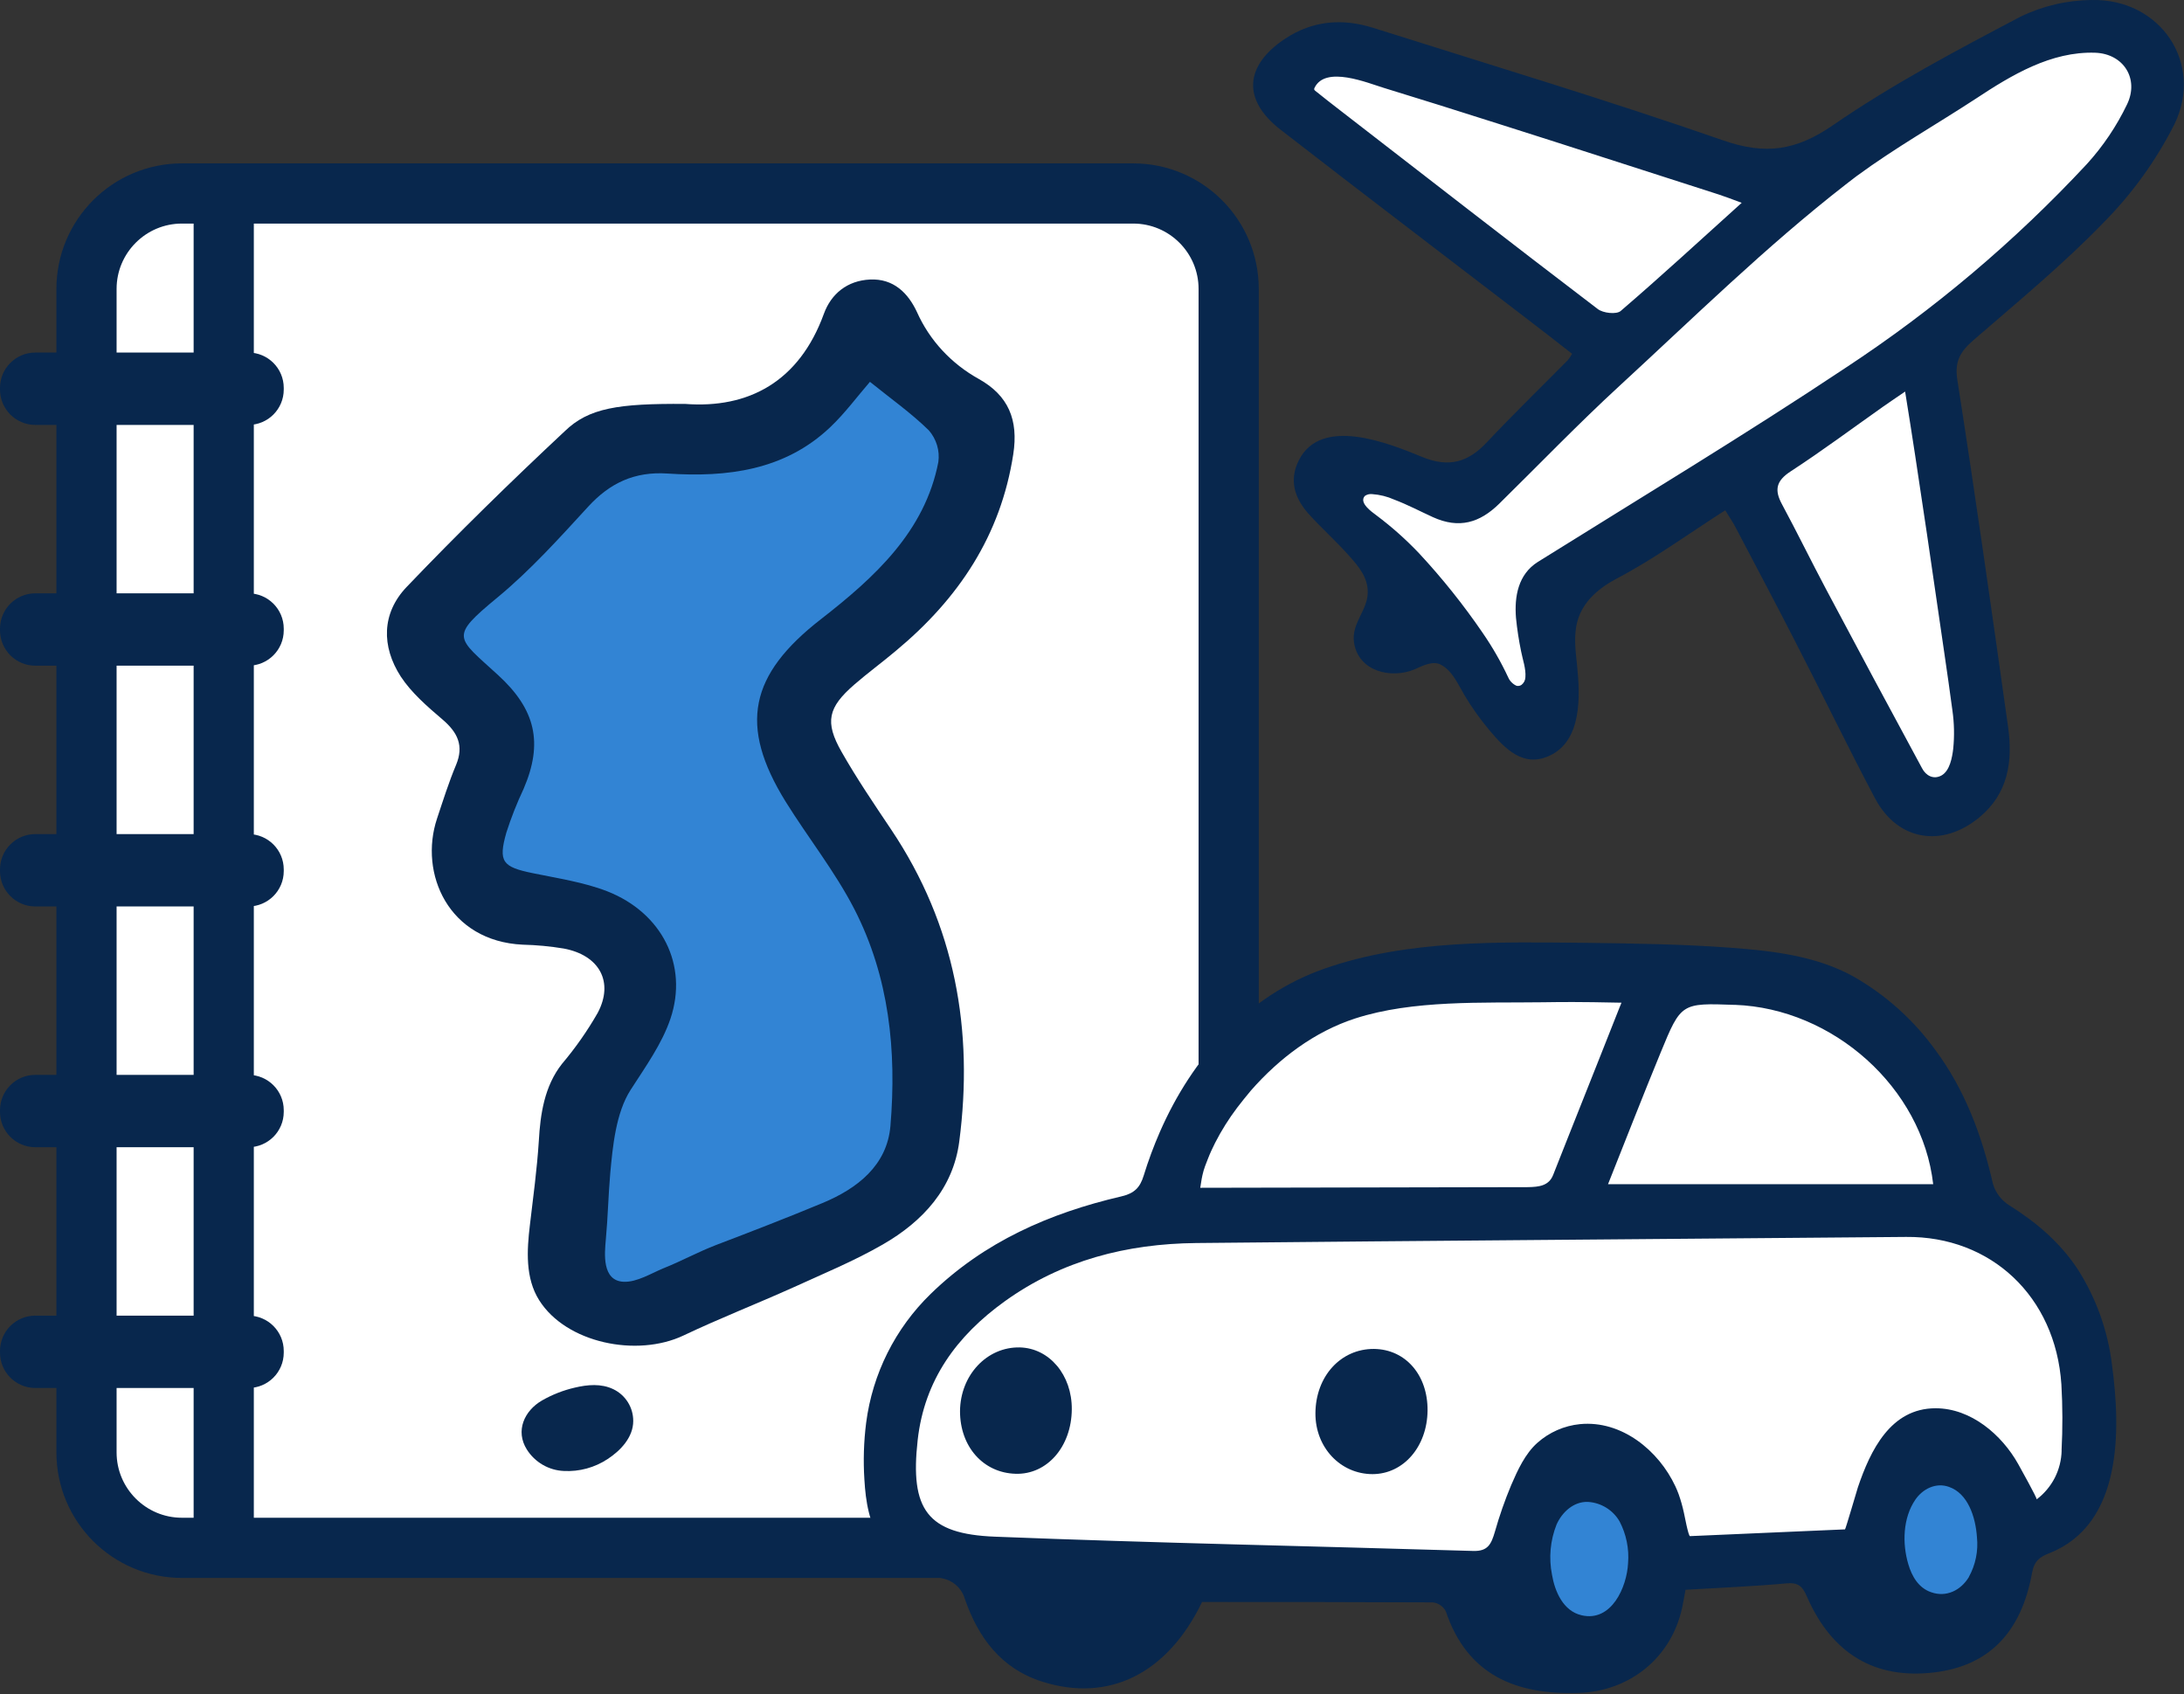 <svg width="508" height="394" viewBox="0 0 508 394" fill="none" xmlns="http://www.w3.org/2000/svg">
<rect x="0" y="0" width="508" height="394" fill="#333333" stroke="none"/>
<path d="M24.29 50.12C24.29 50.12 15.62 94.73 17.62 95.34C19.62 95.95 22.29 346.52 22.29 346.52L33.62 357.52L193.62 358.74L263.95 355.99L282.12 351.1L288.95 319.93L287.62 236.51V64.17L269.62 44L234.95 45.83L38.95 48.27L24.29 50.12Z" fill="white"/>
<path d="M183.129 172.586C183.129 172.586 200.836 199.496 201.642 201.806C202.448 204.115 213.718 243.331 213.718 243.331L209.689 280.237L170.246 301H134.821V266.392L145.286 236.403L146.898 219.489C146.898 219.489 138.045 213.341 135.627 213.341C133.21 213.341 117.114 210.263 117.114 210.263L109.066 186.421L113.095 168.737L102.63 152.593L97 143.367L122.765 120.295L154.161 98.763L172.674 101.072L201.652 78L215.341 84.148L225 103.371V119.515C225 119.515 213.729 134.13 212.118 136.429C210.506 138.728 192.798 153.343 192.798 153.343L183.129 172.586Z" fill="#3284D4"/>
<path d="M159.37 93.947C174.106 95.074 185.897 88.769 191.631 72.996C193.338 68.307 197.105 65.264 202.35 65.015C207.824 64.746 211.227 68.148 213.298 72.607C216.22 79.156 221.282 84.618 227.722 88.171C234.528 92.001 236.932 97.608 235.683 105.669C232.77 124.535 223.008 139.241 208.324 151.422C205.202 154.056 201.83 156.52 198.718 159.224C192.599 164.541 191.787 167.903 195.742 174.857C199.27 181.062 203.308 187.008 207.294 192.954C222.217 215.222 226.494 239.665 223.122 265.524C221.707 276.368 214.724 284.06 205.316 289.468C198.687 293.289 191.496 296.252 184.503 299.444C176.031 303.255 167.363 306.637 158.985 310.618C148.141 315.756 131.688 312.384 125.413 302.417C122.145 297.239 122.561 290.765 123.248 284.988C124.018 278.463 124.913 271.929 125.33 265.364C125.683 259.079 126.641 252.634 130.699 247.466C133.841 243.753 136.627 239.776 139.025 235.584C142.844 228.401 139.431 222.166 131.126 220.619C127.976 220.096 124.79 219.795 121.593 219.721C104.308 218.913 97.408 203.15 101.654 190.39C103.049 186.21 104.37 181.99 106.077 177.92C107.95 173.44 106.462 170.357 102.903 167.325C99.344 164.292 95.68 161.109 93.214 157.348C88.708 150.364 88.739 142.643 94.588 136.517C106.462 124.096 118.784 112.054 131.366 100.292C136.964 94.865 143.833 93.837 159.37 93.947ZM202.35 88.809C199.416 92.191 196.554 96.102 193.067 99.404C182.525 109.381 169.194 111.067 155.249 110.139C147.6 109.63 141.866 112.344 136.85 117.801C130.117 125.134 123.394 132.616 115.703 138.971C104.412 148.289 106.15 148.11 115.849 157.009C124.57 164.99 126.401 172.772 121.791 183.477C120.23 186.788 118.889 190.19 117.774 193.663C115.859 200.447 116.869 201.644 123.935 203.091C129.773 204.298 135.809 205.186 141.283 207.321C153.948 212.309 160.14 224.44 155.957 236.911C153.979 242.797 150.108 248.155 146.674 253.502C143.24 258.85 142.511 266.741 141.949 272.837C141.481 278.184 141.408 283.023 140.909 288.38C140.638 291.473 139.951 297.908 145.071 298.127C148.141 298.257 151.534 296.132 154.271 295.005C158.527 293.319 162.367 291.174 166.655 289.537C174.918 286.395 183.15 283.202 191.298 279.82C199.447 276.438 206.346 271.041 207.117 261.862C208.574 244.453 206.857 227.254 198.698 211.401C194.212 202.691 187.947 194.83 182.744 186.46C171.744 168.701 174.356 156.909 190.955 144.009C203.443 134.292 215.14 123.627 218.262 107.445C218.44 106.142 218.336 104.817 217.956 103.554C217.576 102.291 216.93 101.116 216.056 100.102C211.893 96.022 207.086 92.64 202.35 88.809Z" fill="#08274D"/>
<path d="M131.14 342.13C129.409 342.054 127.723 341.559 126.225 340.688C124.727 339.817 123.463 338.596 122.54 337.13C119.82 332.8 121.96 328.13 126.04 325.75C128.426 324.38 131 323.369 133.68 322.75C136.68 322.04 139.84 321.75 142.68 323.12C144.067 323.792 145.236 324.842 146.052 326.15C146.868 327.457 147.297 328.969 147.29 330.51C147.29 334.3 144.35 337.38 141.36 339.34C138.342 341.344 134.758 342.322 131.14 342.13Z" fill="#08274D"/>
<path d="M57.78 82H8.22C3.68 82 0 85.68 0 90.22V90.61C0 95.15 3.68 98.83 8.22 98.83H57.78C62.32 98.83 66 95.15 66 90.61V90.22C66 85.68 62.32 82 57.78 82Z" fill="#08274D"/>
<path d="M57.78 138H8.22C3.68 138 0 141.68 0 146.22V146.61C0 151.15 3.68 154.83 8.22 154.83H57.78C62.32 154.83 66 151.15 66 146.61V146.22C66 141.68 62.32 138 57.78 138Z" fill="#08274D"/>
<path d="M57.78 194H8.22C3.68 194 0 197.68 0 202.22V202.61C0 207.15 3.68 210.83 8.22 210.83H57.78C62.32 210.83 66 207.15 66 202.61V202.22C66 197.68 62.32 194 57.78 194Z" fill="#08274D"/>
<path d="M57.78 250H8.22C3.68 250 0 253.68 0 258.22V258.61C0 263.15 3.68 266.83 8.22 266.83H57.78C62.32 266.83 66 263.15 66 258.61V258.22C66 253.68 62.32 250 57.78 250Z" fill="#08274D"/>
<path d="M57.78 306H8.22C3.68 306 0 309.68 0 314.22V314.61C0 319.15 3.68 322.83 8.22 322.83H57.78C62.32 322.83 66 319.15 66 314.61V314.22C66 309.68 62.32 306 57.78 306Z" fill="#08274D"/>
<path d="M263.58 45H42.33C30.064 45 20.12 54.944 20.12 67.21V337.8C20.12 350.066 30.064 360.01 42.33 360.01H263.58C275.846 360.01 285.79 350.066 285.79 337.8V67.21C285.79 54.944 275.846 45 263.58 45Z" stroke="#08274D" stroke-width="14" stroke-miterlimit="10"/>
<path d="M52.04 46.34V360.67" stroke="#08274D" stroke-width="14" stroke-miterlimit="10"/>
<path d="M311.05 230.345L289.69 245.175L274.37 275.755L252.55 289.195L221.44 301.705L208.9 329.505L211.69 350.825L217.26 361.485L251.62 364.265L341.69 365.655L351.44 362.875L363.98 339.245L381.62 345.245L387.19 364.245H434.08L440.58 346.635L451.26 333.635L462.4 341.515L467.04 356.345L487.93 347.075L487 317.885L479.59 297.105L462.41 286.445L450.34 260.495C450.34 260.495 440.13 239.175 438.27 238.715C436.41 238.255 413.2 224.815 413.2 224.815L372.81 227.595L338.45 228.055L311.05 230.345Z" fill="white"/>
<path d="M446.78 339.855L438.78 354.685L440.64 373.845C440.64 373.845 454.88 376.315 456.73 376.315C458.58 376.315 467.1 356.395 467.1 356.395L459.83 338.625L446.78 339.855Z" fill="#3284D4"/>
<path d="M363.98 339.175L351.44 362.805L368.15 380.575L383.63 376.245L387.96 357.095L369.39 343.505L363.98 339.175Z" fill="#3284D4"/>
<path d="M223.3 328.225C223.37 319.795 229.59 313.225 237.23 313.395C244.1 313.575 249.36 319.825 249.3 327.785C249.24 336.465 243.56 343.005 236.24 342.785C228.69 342.575 223.3 336.465 223.3 328.225Z" fill="#08274D"/>
<path d="M332.05 328.105C331.96 336.445 326.48 342.835 319.27 342.865C311.79 342.865 305.92 336.655 305.97 328.695C306.03 320.075 311.88 313.695 319.6 313.745C326.94 313.835 332.14 319.835 332.05 328.105Z" fill="#08274D"/>
<path d="M216.61 366.495C217.79 366.765 218.98 367.005 220.13 367.365C221.177 367.723 222.12 368.334 222.875 369.143C223.63 369.952 224.175 370.935 224.46 372.005C227.57 380.855 232.82 388.105 242.46 391.145C257.93 396.025 271.56 389.295 279.6 372.605C297.46 372.605 315.39 372.605 333.32 372.695C333.945 372.778 334.541 373.007 335.06 373.365C335.575 373.724 335.997 374.2 336.29 374.755C341.29 389.655 352.65 394.215 367.14 393.755C379.14 393.395 388.79 385.515 391.28 373.885C391.56 372.565 391.78 371.245 392.05 369.765C400.11 369.285 407.84 368.975 415.51 368.275C418.21 368.025 419.23 368.895 420.26 371.275C426.11 384.735 436.19 390.645 449.97 388.975C462.46 387.465 470.13 379.845 472.65 365.855C473.15 363.075 474.4 362.145 476.74 361.225C493.74 354.485 493.29 332.505 491.25 317.455C490.294 309.518 487.559 301.899 483.25 295.165C479.13 288.935 473.63 284.285 467.36 280.345C465.524 279.199 464.172 277.42 463.56 275.345C460.99 264.105 457.06 253.495 450.12 244.155C445.063 237.178 438.571 231.364 431.08 227.105C422.47 222.345 412.38 221.165 402.72 220.445C391.54 219.605 380.28 219.445 369.07 219.295C348.85 219.105 327.4 218.525 308.07 225.295C290.07 231.605 277.29 246.105 269.78 263.295C268.341 266.595 267.089 269.974 266.03 273.415C265.18 276.195 263.88 277.565 260.8 278.275C244.17 282.145 228.94 288.805 216.47 300.955C208.235 308.961 202.949 319.515 201.47 330.905C200.911 335.298 200.773 339.735 201.06 344.155C201.36 349.225 202.14 354.385 205.13 358.635C207.855 362.583 211.944 365.382 216.61 366.495ZM403.53 233.715C426.38 234.535 447.11 252.985 449.66 275.425H374.03C378.3 264.715 382.2 254.685 386.3 244.735C391.02 233.255 391.09 233.275 403.54 233.725L403.53 233.715ZM279.69 273.325C279.845 272.615 280.049 271.917 280.3 271.235C280.5 270.695 280.72 270.155 280.93 269.605C281.43 268.305 282.02 267.025 282.65 265.785C284.117 262.916 285.834 260.183 287.78 257.615C288.8 256.281 289.87 254.948 290.99 253.615C297.54 246.155 305.75 239.945 315.24 236.875C328.7 232.525 344.91 233.305 358.84 233.115C363.43 233.055 366.78 232.995 377.16 233.215L376.72 234.285L371.97 246.285L364.82 264.285L361.26 273.285C360.26 275.825 357.95 276.065 355.44 276.115L279.18 276.265C279.18 276.265 279.48 274.335 279.51 274.205C279.56 273.885 279.62 273.605 279.69 273.325ZM378.69 363.565C378.42 369.135 374.83 377.355 367.84 375.685C363.59 374.685 361.65 370.155 360.99 366.235C360.22 362.337 360.588 358.299 362.05 354.605C363.34 351.695 366.05 349.195 369.37 349.325C370.868 349.418 372.32 349.878 373.598 350.664C374.877 351.451 375.942 352.54 376.7 353.835C378.27 356.825 378.96 360.199 378.69 363.565ZM457.98 366.775C456.12 369.875 452.72 371.605 449.16 370.325C446.27 369.325 444.71 366.665 443.88 363.835C442.44 359.015 442.6 353.085 445.49 348.835C447.21 346.295 450.31 344.735 453.34 345.835C457.71 347.345 459.52 352.775 459.84 357.535C460.174 360.735 459.517 363.96 457.96 366.775H457.98ZM479.54 337.365C479.492 339.581 478.945 341.759 477.94 343.735C476.928 345.695 475.489 347.404 473.73 348.735C473.92 348.575 469.86 341.275 469.45 340.545C465.61 333.685 458.45 327.545 450.22 327.545C439.75 327.545 435.06 337.345 432.15 345.925C431.92 346.625 429.27 355.725 429.15 355.715L393.09 357.285C392.71 357.285 391.78 352.285 391.68 351.865C391.365 350.4 390.958 348.957 390.46 347.545C390.233 346.925 389.977 346.308 389.69 345.695C385.8 337.355 377.17 330.305 367.52 331.235C363.829 331.601 360.349 333.127 357.58 335.595C354.73 338.145 353 341.955 351.51 345.405C350.03 348.938 348.764 352.558 347.72 356.245C346.86 359.175 346.08 360.835 342.67 360.735C305.59 359.615 268.51 358.885 231.45 357.415C215.66 356.805 211.64 351.095 213.45 334.955C215.01 320.955 222.55 310.695 233.71 302.665C247.01 293.115 262.11 289.285 278.21 289.115C333.21 288.565 388.31 288.185 443.36 287.695C463.1 287.505 478.12 301.525 479.48 321.985C479.775 327.11 479.788 332.248 479.52 337.375L479.54 337.365Z" fill="#08274D"/>
<path d="M308.41 113.035L326.9 136.845L338.83 152.315L351.96 164.815C351.96 164.815 360.91 166.005 360.91 164.215C360.91 162.425 357.33 137.425 357.33 137.425L395.51 116.595L408.03 112.425C408.03 112.425 441.43 182.075 442.03 184.425C442.63 186.775 455.74 186.805 455.74 186.805L458.13 172.515L456.94 133.225L450.37 90.955L448.58 83.215L486.76 43.925L504.05 20.705L494.5 8.805L480.18 4.635L462.89 14.165L418.76 40.955L393.11 36.195L366.27 28.455L319.15 16.555L312.59 10.555L301.25 14.125C301.25 14.125 298.25 22.465 300.06 23.655C301.87 24.845 326.3 44.485 326.3 44.485L368.05 77.825L372.23 84.375L353.69 104.705L338.77 115.425L318.49 111.855L307.75 110.665L308.41 113.035Z" fill="white"/>
<path d="M401.29 118.685C392.8 124.105 384.86 129.935 376.24 134.465C372.09 136.635 368.24 139.745 366.93 144.415C365.98 147.795 366.47 151.355 366.83 154.785C367.55 161.785 368.04 172.275 360.39 175.785C354.39 178.545 350.18 174.315 346.39 169.785C344.285 167.27 342.379 164.595 340.69 161.785C339.17 159.245 337.94 156.155 335.23 154.645C333.33 153.565 330.9 154.855 329.12 155.645C323.55 158.025 315.9 156.135 314.94 149.395C314.3 144.935 318.15 141.955 318.14 137.715C318.14 134.205 315.98 131.715 313.78 129.245C310.78 125.845 307.32 122.805 304.3 119.425C301.08 115.765 299.83 111.675 302.08 107.115C307.25 96.705 322.92 103.045 330.8 106.285C337.06 108.845 341.54 107.495 345.88 102.835C352 96.335 358.4 90.115 364.67 83.775C365.043 83.306 365.378 82.808 365.67 82.285C362.09 79.485 358.47 76.675 354.85 73.905C335.85 59.325 316.76 44.835 297.85 30.155C288.9 23.215 289.48 15.255 298.92 9.005C305.35 4.755 312.26 4.225 319.43 6.485C346.63 15.085 373.96 23.305 400.85 32.665C410.69 36.085 417.78 35.035 426.39 29.095C440.17 19.605 455.1 11.705 469.94 3.895C475.141 1.364 480.845 0.034 486.63 0.005C502.5 -0.305 512.69 14.715 505.75 28.945C501.526 37.288 496.034 44.925 489.47 51.585C479.99 61.405 469.38 70.145 459.05 79.095C455.98 81.775 454.58 84.015 455.29 88.425C459.48 115.255 463.29 142.165 467.08 169.055C468.2 177.055 467.15 184.545 460.38 190.125C451.79 197.205 441.51 195.595 436.22 185.855C429.76 173.675 423.75 161.175 417.43 148.935C412.96 140.215 408.37 131.555 403.81 122.875C403.11 121.515 402.29 120.315 401.29 118.685ZM352.78 159.515C352.974 159.557 353.175 159.557 353.37 159.515C353.564 159.477 353.748 159.399 353.91 159.285C354.181 159.072 354.403 158.802 354.56 158.495C354.716 158.184 354.801 157.842 354.81 157.495C354.96 155.495 354.17 153.395 353.81 151.495C353.279 148.92 352.881 146.32 352.62 143.705C352.22 138.705 353.14 133.575 357.69 130.705C381.62 115.755 405.82 101.175 429.26 85.565C449.798 72.07 468.643 56.16 485.39 38.175C489.174 34.019 492.33 29.333 494.76 24.265C497.61 18.335 493.96 12.515 487.36 12.265C477.07 11.915 467.87 17.475 459.62 22.925C450.45 28.925 440.83 34.365 431.97 40.875L431.41 41.295L431.15 41.495L430.04 42.345L429.23 42.975C410.75 57.345 393.94 73.885 376.68 89.765C367.07 98.605 358 108.035 348.68 117.195C344.21 121.565 339.42 123.065 333.3 120.285C330.3 118.915 327.37 117.365 324.3 116.205C322.678 115.48 320.942 115.047 319.17 114.925C318.576 114.855 317.976 115 317.48 115.335C315.99 116.925 319.08 119.055 320.16 119.865C323.712 122.528 327.033 125.485 330.09 128.705C335.466 134.489 340.403 140.666 344.86 147.185C347.149 150.501 349.156 154.003 350.86 157.655C351.052 158.084 351.331 158.469 351.68 158.785C351.996 159.097 352.369 159.345 352.78 159.515ZM405.17 47.195C402.79 46.305 401.3 45.735 399.8 45.245C387.06 41.131 374.32 37.031 361.58 32.945C352.76 30.145 343.95 27.315 335.12 24.545C330.706 23.158 326.286 21.788 321.86 20.435C318.13 19.305 308.27 15.165 305.76 20.435C305.695 20.543 305.667 20.669 305.68 20.795C305.727 20.931 305.818 21.047 305.94 21.125C307.81 22.645 309.73 24.125 311.61 25.585C331.61 41.045 351.56 56.585 371.61 71.855C372.87 72.855 376.02 73.175 376.98 72.325C386.3 64.325 395.37 55.965 405.12 47.175L405.17 47.195ZM443.1 91.095C440.72 92.725 439.37 93.625 438.05 94.555C430.89 99.605 423.84 104.865 416.5 109.645C413.11 111.855 412.69 113.965 414.5 117.305C418.02 123.845 421.28 130.525 424.76 137.075C432.14 150.975 439.576 164.845 447.07 178.685C447.96 180.395 449.7 181.365 451.54 180.395C453.54 179.325 454.08 176.165 454.32 174.145C454.62 171.171 454.556 168.173 454.13 165.215C453.55 160.755 452.88 156.285 452.23 151.755C450.896 142.608 449.563 133.465 448.23 124.325L445.47 105.945C444.77 101.245 444.01 96.605 443.13 91.065L443.1 91.095Z" fill="#08274D"/>
</svg>
